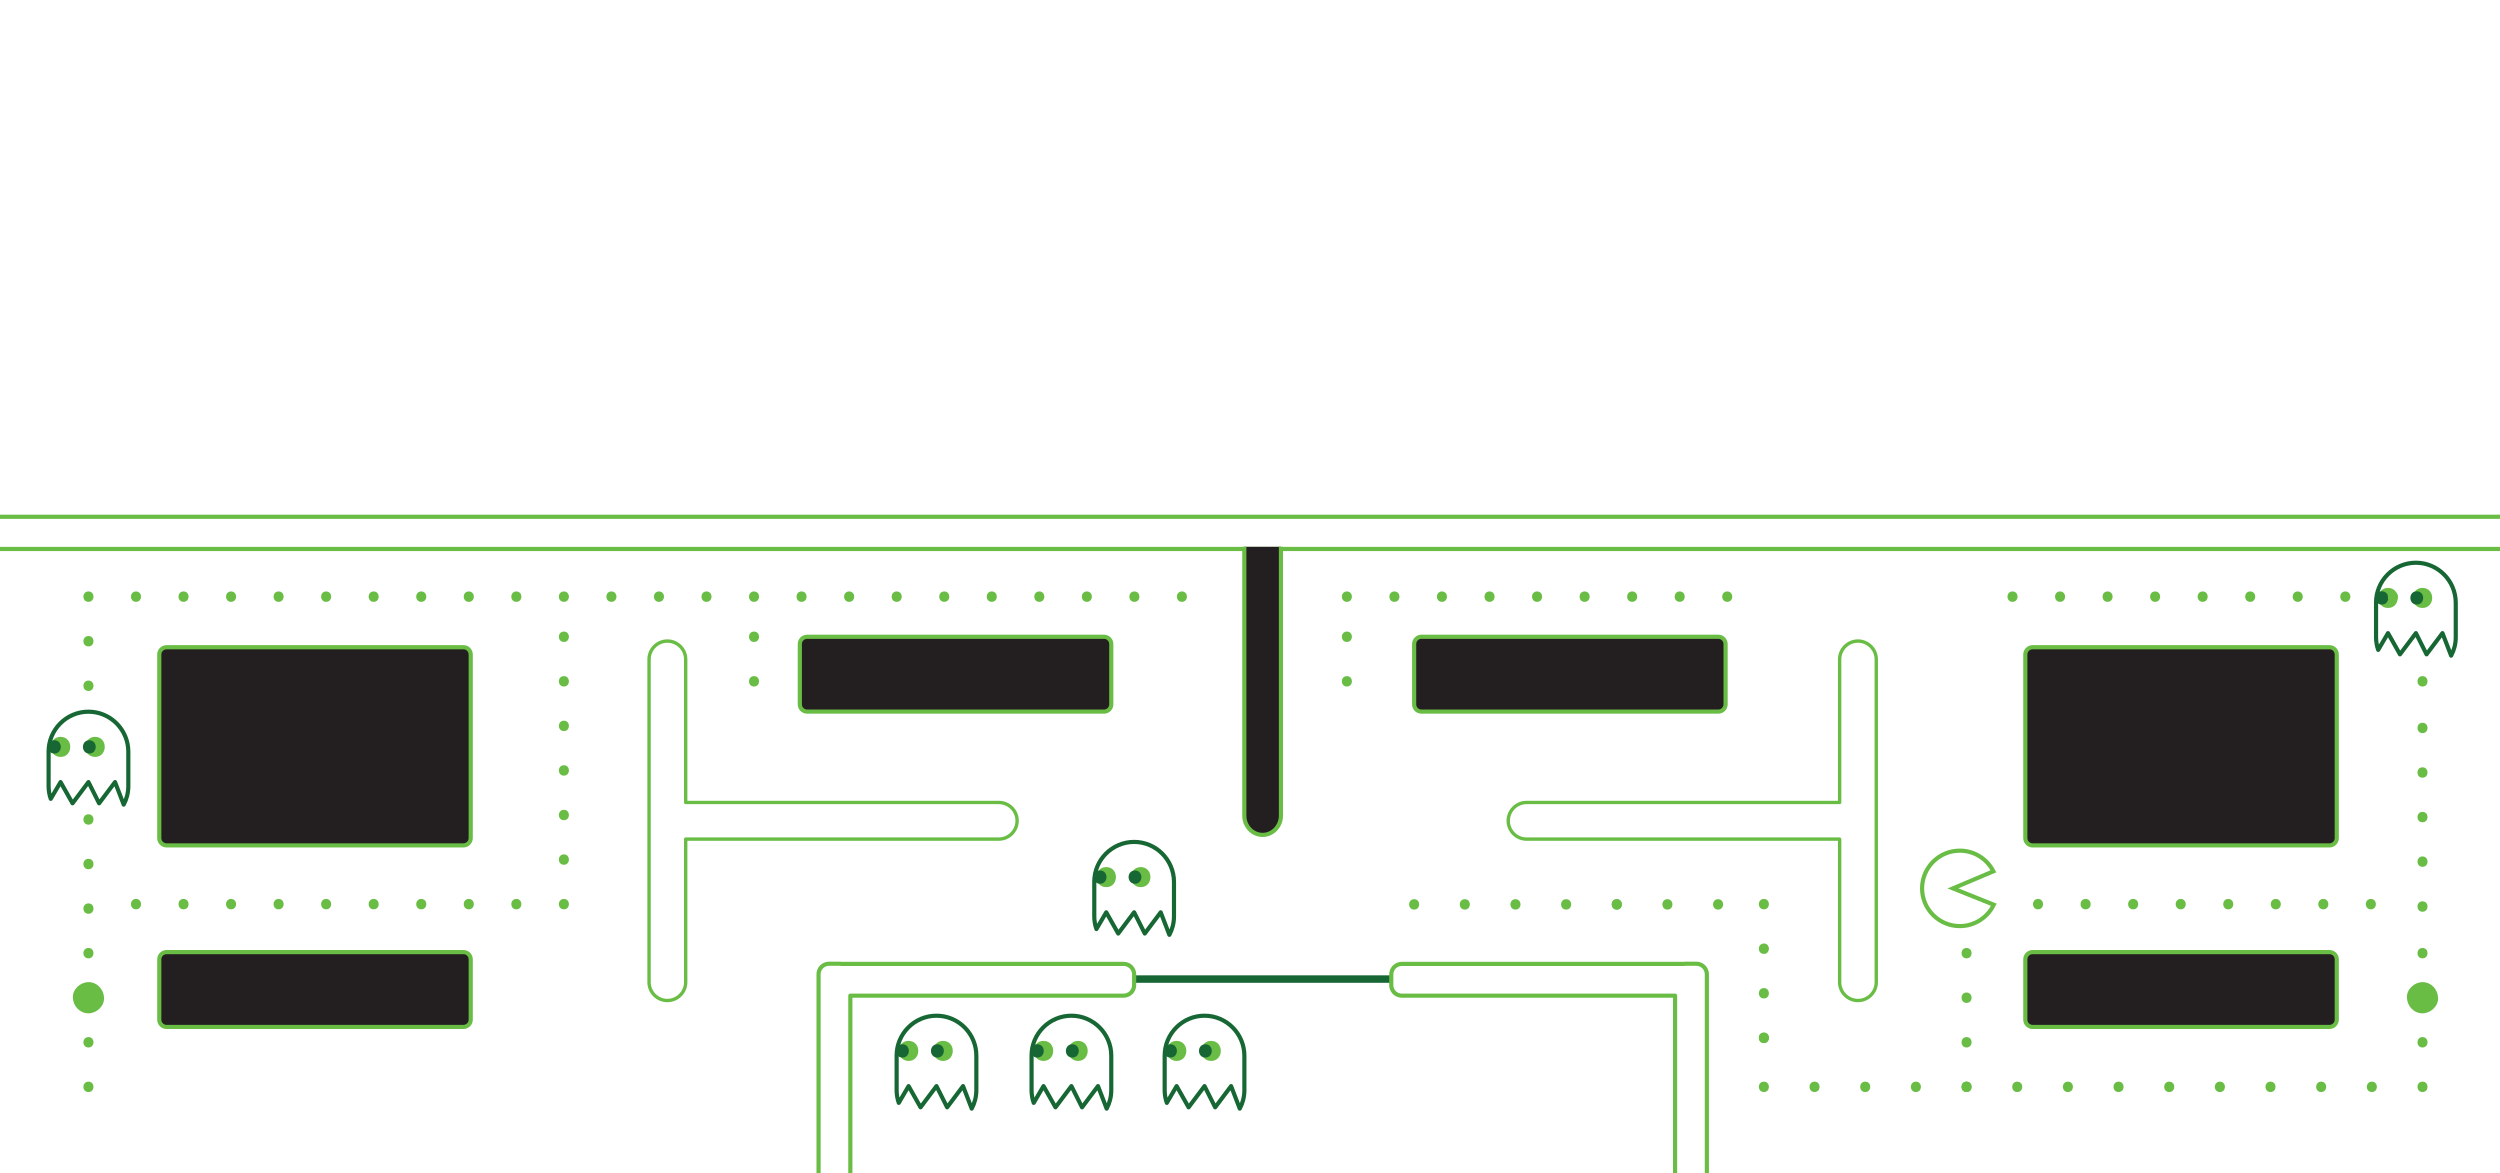 <?xml version="1.0" encoding="utf-8"?>
<!-- Generator: Adobe Illustrator 19.0.0, SVG Export Plug-In . SVG Version: 6.00 Build 0)  -->
<svg version="1.1" id="Layer_1" xmlns="http://www.w3.org/2000/svg" xmlns:xlink="http://www.w3.org/1999/xlink" x="0px" y="0px"
	 viewBox="795 10.3 3029.4 1421.7" enable-background="new 795 10.3 3029.4 1421.7" xml:space="preserve">
<g>
	<g>
		<path fill="none" stroke="#166734" stroke-width="3.9" stroke-linejoin="round" stroke-miterlimit="10" d="M3958.9,529.1
			c-13.8,0-25.1,11.3-25.1,25.1v21.7c0,2.8,0.5,5.5,1.4,8l6.2-10.6l7.5,13.4l10-13.4l6.7,13.4l10-13.4l5.4,14.2
			c1.8-3.5,2.9-7.4,2.9-11.6v-21.7C3984,540.4,3972.7,529.1,3958.9,529.1z"/>
		<g>
			<g>
				<path fill="#69BD45" d="M3963.1,557.5c8.1,0,8.1-12.6,0-12.6C3955,544.9,3955,557.5,3963.1,557.5L3963.1,557.5z"/>
			</g>
		</g>
		<g>
			<g>
				<path fill="#69BD45" d="M3941.4,557.5c8.1,0,8.1-12.6,0-12.6C3933.3,544.9,3933.3,557.5,3941.4,557.5L3941.4,557.5z"/>
			</g>
		</g>
		<g>
			<g>
				<path fill="#166734" d="M3959.5,555.4c5.4,0,5.4-8.4,0-8.4C3954.1,547.1,3954.1,555.4,3959.5,555.4L3959.5,555.4z"/>
			</g>
		</g>
		<g>
			<g>
				<path fill="#166734" d="M3937.5,555.4c5.4,0,5.4-8.4,0-8.4C3932.1,547.1,3932.1,555.4,3937.5,555.4L3937.5,555.4z"/>
			</g>
		</g>
	</g>
	<g>
		<path fill="none" stroke="#166734" stroke-width="5.044" stroke-linejoin="round" stroke-miterlimit="10" d="M1929.8,1241.1
			c-26.6,0-48.3,21.7-48.3,48.3v41.8c0,5.4,0.9,10.6,2.6,15.5l11.9-20.3l14.5,25.7l19.3-25.7l12.9,25.7l19.3-25.7l10.5,27.3
			c3.6-6.7,5.6-14.4,5.6-22.4v-41.8C1978.1,1262.8,1956.3,1241.1,1929.8,1241.1z"/>
		<g>
			<g>
				<path fill="#69BD45" d="M1937.8,1295.9c15.6,0,15.7-24.3,0-24.3C1922.2,1271.6,1922.2,1295.9,1937.8,1295.9L1937.8,1295.9z"/>
			</g>
		</g>
		<g>
			<g>
				<path fill="#69BD45" d="M1896,1295.9c15.6,0,15.7-24.3,0-24.3C1880.4,1271.6,1880.3,1295.9,1896,1295.9L1896,1295.9z"/>
			</g>
		</g>
		<g>
			<g>
				<path fill="#166734" d="M1930.9,1291.8c10.4,0,10.4-16.1,0-16.1C1920.5,1275.7,1920.5,1291.8,1930.9,1291.8L1930.9,1291.8z"/>
			</g>
		</g>
		<g>
			<g>
				<path fill="#166734" d="M1888.5,1291.8c10.4,0,10.4-16.1,0-16.1C1878.1,1275.7,1878.1,1291.8,1888.5,1291.8L1888.5,1291.8z"/>
			</g>
		</g>
	</g>
	<g>
		<path fill="none" stroke="#166734" stroke-width="5.044" stroke-linejoin="round" stroke-miterlimit="10" d="M2093.3,1241.1
			c-26.6,0-48.3,21.7-48.3,48.3v41.8c0,5.4,0.9,10.6,2.6,15.5l11.9-20.3l14.5,25.7l19.3-25.7l12.9,25.7l19.3-25.7l10.5,27.3
			c3.6-6.7,5.6-14.4,5.6-22.4v-41.8C2141.6,1262.8,2119.8,1241.1,2093.3,1241.1z"/>
		<g>
			<g>
				<path fill="#69BD45" d="M2101.3,1295.9c15.6,0,15.7-24.3,0-24.3C2085.7,1271.6,2085.7,1295.9,2101.3,1295.9L2101.3,1295.9z"/>
			</g>
		</g>
		<g>
			<g>
				<path fill="#69BD45" d="M2059.5,1295.9c15.6,0,15.7-24.3,0-24.3C2043.9,1271.6,2043.8,1295.9,2059.5,1295.9L2059.5,1295.9z"/>
			</g>
		</g>
		<g>
			<g>
				<path fill="#166734" d="M2094.4,1291.8c10.4,0,10.4-16.1,0-16.1C2084,1275.7,2084,1291.8,2094.4,1291.8L2094.4,1291.8z"/>
			</g>
		</g>
		<g>
			<g>
				<path fill="#166734" d="M2052,1291.8c10.4,0,10.4-16.1,0-16.1C2041.6,1275.7,2041.6,1291.8,2052,1291.8L2052,1291.8z"/>
			</g>
		</g>
	</g>
	<g>
		<path fill="none" stroke="#166734" stroke-width="5.044" stroke-linejoin="round" stroke-miterlimit="10" d="M2254.6,1241.1
			c-26.6,0-48.3,21.7-48.3,48.3v41.8c0,5.4,0.9,10.6,2.6,15.5l11.9-20.3l14.5,25.7l19.3-25.7l12.9,25.7l19.3-25.7l10.5,27.3
			c3.6-6.7,5.6-14.4,5.6-22.4v-41.8C2302.8,1262.8,2281.1,1241.1,2254.6,1241.1z"/>
		<g>
			<g>
				<path fill="#69BD45" d="M2262.6,1295.9c15.6,0,15.7-24.3,0-24.3C2247,1271.6,2246.9,1295.9,2262.6,1295.9L2262.6,1295.9z"/>
			</g>
		</g>
		<g>
			<g>
				<path fill="#69BD45" d="M2220.8,1295.9c15.6,0,15.7-24.3,0-24.3C2205.1,1271.6,2205.1,1295.9,2220.8,1295.9L2220.8,1295.9z"/>
			</g>
		</g>
		<g>
			<g>
				<path fill="#166734" d="M2255.6,1291.8c10.4,0,10.4-16.1,0-16.1C2245.3,1275.7,2245.3,1291.8,2255.6,1291.8L2255.6,1291.8z"/>
			</g>
		</g>
		<g>
			<g>
				<path fill="#166734" d="M2213.3,1291.8c10.4,0,10.4-16.1,0-16.1C2202.9,1275.7,2202.9,1291.8,2213.3,1291.8L2213.3,1291.8z"/>
			</g>
		</g>
	</g>
	<g>
		<path fill="none" stroke="#166734" stroke-width="5.044" stroke-linejoin="round" stroke-miterlimit="10" d="M2169.3,1030.5
			c-26.6,0-48.3,21.7-48.3,48.3v41.8c0,5.4,0.9,10.6,2.6,15.5l11.9-20.3l14.5,25.7l19.3-25.7l12.9,25.7l19.3-25.7l10.5,27.3
			c3.6-6.7,5.6-14.4,5.6-22.4v-41.8C2217.5,1052.2,2195.8,1030.5,2169.3,1030.5z"/>
		<g>
			<g>
				<path fill="#69BD45" d="M2177.3,1085.3c15.6,0,15.7-24.3,0-24.3C2161.7,1061,2161.7,1085.3,2177.3,1085.3L2177.3,1085.3z"/>
			</g>
		</g>
		<g>
			<g>
				<path fill="#69BD45" d="M2135.5,1085.3c15.6,0,15.7-24.3,0-24.3C2119.8,1061,2119.8,1085.3,2135.5,1085.3L2135.5,1085.3z"/>
			</g>
		</g>
		<g>
			<g>
				<path fill="#166734" d="M2170.3,1081.2c10.4,0,10.4-16.1,0-16.1C2160,1065.1,2160,1081.2,2170.3,1081.2L2170.3,1081.2z"/>
			</g>
		</g>
		<g>
			<g>
				<path fill="#166734" d="M2128,1081.2c10.4,0,10.4-16.1,0-16.1C2117.6,1065.1,2117.6,1081.2,2128,1081.2L2128,1081.2z"/>
			</g>
		</g>
	</g>
	<g>
		<path fill="none" stroke="#166734" stroke-width="5.044" stroke-linejoin="round" stroke-miterlimit="10" d="M902.2,872.7
			c-26.6,0-48.3,21.7-48.3,48.3v41.8c0,5.4,0.9,10.6,2.6,15.5l11.9-20.3l14.5,25.7l19.3-25.7l12.9,25.7l19.3-25.7l10.5,27.3
			c3.6-6.7,5.6-14.4,5.6-22.4V921C950.4,894.4,928.7,872.7,902.2,872.7z"/>
		<g>
			<g>
				<path fill="#69BD45" d="M910.2,927.5c15.6,0,15.7-24.3,0-24.3C894.6,903.2,894.6,927.5,910.2,927.5L910.2,927.5z"/>
			</g>
		</g>
		<g>
			<g>
				<path fill="#69BD45" d="M868.4,927.5c15.6,0,15.7-24.3,0-24.3C852.7,903.2,852.7,927.5,868.4,927.5L868.4,927.5z"/>
			</g>
		</g>
		<g>
			<g>
				<path fill="#166734" d="M903.2,923.4c10.4,0,10.4-16.1,0-16.1C892.9,907.3,892.9,923.4,903.2,923.4L903.2,923.4z"/>
			</g>
		</g>
		<g>
			<g>
				<path fill="#166734" d="M860.9,923.4c10.4,0,10.4-16.1,0-16.1C850.5,907.3,850.5,923.4,860.9,923.4L860.9,923.4z"/>
			</g>
		</g>
	</g>
	<g>
		<path fill="none" stroke="#166734" stroke-width="5.044" stroke-linejoin="round" stroke-miterlimit="10" d="M3722.5,692.2
			c-26.6,0-48.3,21.7-48.3,48.3v41.8c0,5.4,0.9,10.6,2.6,15.5l11.9-20.3l14.5,25.7l19.3-25.7l12.9,25.7l19.3-25.7l10.5,27.3
			c3.6-6.7,5.6-14.4,5.6-22.4v-41.8C3770.7,713.9,3749,692.2,3722.5,692.2z"/>
		<g>
			<g>
				<path fill="#69BD45" d="M3730.5,747c15.6,0,15.7-24.3,0-24.3C3714.9,722.7,3714.9,747,3730.5,747L3730.5,747z"/>
			</g>
		</g>
		<g>
			<g>
				<path fill="#69BD45" d="M3688.7,747c15.6,0,15.7-24.3,0-24.3C3673,722.7,3673,747,3688.7,747L3688.7,747z"/>
			</g>
		</g>
		<g>
			<g>
				<path fill="#166734" d="M3723.5,742.9c10.4,0,10.4-16.1,0-16.1C3713.2,726.8,3713.2,742.9,3723.5,742.9L3723.5,742.9z"/>
			</g>
		</g>
		<g>
			<g>
				<path fill="#166734" d="M3681.2,742.9c10.4,0,10.4-16.1,0-16.1C3670.8,726.8,3670.8,742.9,3681.2,742.9L3681.2,742.9z"/>
			</g>
		</g>
	</g>
	<g>
		<g>
			<path fill="#69BD45" d="M959.8,739.6c8.1,0,8.1-12.6,0-12.6C951.7,727,951.7,739.6,959.8,739.6L959.8,739.6z"/>
		</g>
	</g>
	<g>
		<g>
			<path fill="#69BD45" d="M902.2,739.6c8.1,0,8.1-12.6,0-12.6C894.1,727,894,739.6,902.2,739.6L902.2,739.6z"/>
		</g>
	</g>
	<g>
		<g>
			<path fill="#69BD45" d="M902.2,847.6c8.1,0,8.1-12.6,0-12.6C894.1,835,894,847.6,902.2,847.6L902.2,847.6z"/>
		</g>
	</g>
	<g>
		<g>
			<path fill="#69BD45" d="M902.2,793.6c8.1,0,8.1-12.6,0-12.6C894.1,781,894,793.6,902.2,793.6L902.2,793.6z"/>
		</g>
	</g>
	<g>
		<g>
			<path fill="#69BD45" d="M902.2,1238.2c9.9,0,19.4-8.7,18.9-18.9c-0.5-10.2-8.3-18.9-18.9-18.9c-9.9,0-19.4,8.7-18.9,18.9
				C883.7,1229.5,891.6,1238.2,902.2,1238.2L902.2,1238.2z"/>
		</g>
	</g>
	<g>
		<g>
			<path fill="#69BD45" d="M902.2,1279.6c8.1,0,8.1-12.6,0-12.6C894.1,1267,894,1279.6,902.2,1279.6L902.2,1279.6z"/>
		</g>
	</g>
	<g>
		<g>
			<path fill="#69BD45" d="M902.2,1333.6c8.1,0,8.1-12.6,0-12.6C894.1,1321,894,1333.6,902.2,1333.6L902.2,1333.6z"/>
		</g>
	</g>
	<g>
		<g>
			<path fill="#69BD45" d="M902.2,1009.6c8.1,0,8.1-12.6,0-12.6C894.1,997,894,1009.6,902.2,1009.6L902.2,1009.6z"/>
		</g>
	</g>
	<g>
		<g>
			<path fill="#69BD45" d="M902.2,1063.6c8.1,0,8.1-12.6,0-12.6C894.1,1051,894,1063.6,902.2,1063.6L902.2,1063.6z"/>
		</g>
	</g>
	<g>
		<g>
			<path fill="#69BD45" d="M902.2,1171.6c8.1,0,8.1-12.6,0-12.6C894.1,1159,894,1171.6,902.2,1171.6L902.2,1171.6z"/>
		</g>
	</g>
	<g>
		<g>
			<path fill="#69BD45" d="M902.2,1117.6c8.1,0,8.1-12.6,0-12.6C894.1,1105,894,1117.6,902.2,1117.6L902.2,1117.6z"/>
		</g>
	</g>
	<g>
		<g>
			<path fill="#69BD45" d="M3730.5,1238.2c9.9,0,19.4-8.7,18.9-18.9c-0.5-10.2-8.3-18.9-18.9-18.9c-9.9,0-19.4,8.7-18.9,18.9
				C3712.1,1229.5,3719.9,1238.2,3730.5,1238.2L3730.5,1238.2z"/>
		</g>
	</g>
	<g>
		<g>
			<path fill="#69BD45" d="M3730.5,1279.6c8.1,0,8.1-12.6,0-12.6C3722.4,1267,3722.4,1279.6,3730.5,1279.6L3730.5,1279.6z"/>
		</g>
	</g>
	<g>
		<g>
			<path fill="#69BD45" d="M3730.5,1333.6c8.1,0,8.1-12.6,0-12.6C3722.4,1321,3722.4,1333.6,3730.5,1333.6L3730.5,1333.6z"/>
		</g>
	</g>
	<g>
		<g>
			<path fill="#69BD45" d="M3730.5,1171.6c8.1,0,8.1-12.6,0-12.6C3722.4,1159,3722.4,1171.6,3730.5,1171.6L3730.5,1171.6z"/>
		</g>
	</g>
	<g>
		<g>
			<path fill="#69BD45" d="M3730.5,1115.1c8.1,0,8.1-12.6,0-12.6C3722.4,1102.5,3722.4,1115.1,3730.5,1115.1L3730.5,1115.1z"/>
		</g>
	</g>
	<g>
		<g>
			<path fill="#69BD45" d="M3730.5,952.7c8.1,0,8.1-12.6,0-12.6C3722.4,940.1,3722.4,952.7,3730.5,952.7L3730.5,952.7z"/>
		</g>
	</g>
	<g>
		<g>
			<path fill="#69BD45" d="M3730.5,1006.7c8.1,0,8.1-12.6,0-12.6C3722.4,994.1,3722.4,1006.7,3730.5,1006.7L3730.5,1006.7z"/>
		</g>
	</g>
	<g>
		<g>
			<path fill="#69BD45" d="M3730.5,1060.7c8.1,0,8.1-12.6,0-12.6C3722.4,1048.1,3722.4,1060.7,3730.5,1060.7L3730.5,1060.7z"/>
		</g>
	</g>
	<g>
		<g>
			<path fill="#69BD45" d="M3730.5,898.7c8.1,0,8.1-12.6,0-12.6C3722.4,886.1,3722.4,898.7,3730.5,898.7L3730.5,898.7z"/>
		</g>
	</g>
	<g>
		<g>
			<path fill="#69BD45" d="M3730.5,842.2c8.1,0,8.1-12.6,0-12.6C3722.4,829.6,3722.4,842.2,3730.5,842.2L3730.5,842.2z"/>
		</g>
	</g>
	<g>
		<g>
			<path fill="#69BD45" d="M3178,1225.6c8.1,0,8.1-12.6,0-12.6C3169.9,1213,3169.9,1225.6,3178,1225.6L3178,1225.6z"/>
		</g>
	</g>
	<g>
		<g>
			<path fill="#69BD45" d="M3178,1279.6c8.1,0,8.1-12.6,0-12.6C3169.9,1267,3169.9,1279.6,3178,1279.6L3178,1279.6z"/>
		</g>
	</g>
	<g>
		<g>
			<path fill="#69BD45" d="M3178,1333.6c8.1,0,8.1-12.6,0-12.6C3169.9,1321,3169.9,1333.6,3178,1333.6L3178,1333.6z"/>
		</g>
	</g>
	<g>
		<g>
			<path fill="#69BD45" d="M3178,1171.6c8.1,0,8.1-12.6,0-12.6C3169.9,1159,3169.9,1171.6,3178,1171.6L3178,1171.6z"/>
		</g>
	</g>
	<g>
		<g>
			<path fill="#69BD45" d="M1478.3,1004.2c8.1,0,8.1-12.6,0-12.6C1470.2,991.6,1470.2,1004.2,1478.3,1004.2L1478.3,1004.2z"/>
		</g>
	</g>
	<g>
		<g>
			<path fill="#69BD45" d="M1478.3,1058.2c8.1,0,8.1-12.6,0-12.6C1470.2,1045.6,1470.2,1058.2,1478.3,1058.2L1478.3,1058.2z"/>
		</g>
	</g>
	<g>
		<g>
			<path fill="#69BD45" d="M1478.3,1112.2c8.1,0,8.1-12.6,0-12.6C1470.2,1099.6,1470.2,1112.2,1478.3,1112.2L1478.3,1112.2z"/>
		</g>
	</g>
	<g>
		<g>
			<path fill="#69BD45" d="M1478.3,788.2c8.1,0,8.1-12.6,0-12.6C1470.2,775.6,1470.2,788.2,1478.3,788.2L1478.3,788.2z"/>
		</g>
	</g>
	<g>
		<g>
			<path fill="#69BD45" d="M1478.3,842.2c8.1,0,8.1-12.6,0-12.6C1470.2,829.6,1470.2,842.2,1478.3,842.2L1478.3,842.2z"/>
		</g>
	</g>
	<g>
		<g>
			<path fill="#69BD45" d="M1478.3,950.2c8.1,0,8.1-12.6,0-12.6C1470.2,937.6,1470.2,950.2,1478.3,950.2L1478.3,950.2z"/>
		</g>
	</g>
	<g>
		<g>
			<path fill="#69BD45" d="M1478.3,896.2c8.1,0,8.1-12.6,0-12.6C1470.2,883.6,1470.2,896.2,1478.3,896.2L1478.3,896.2z"/>
		</g>
	</g>
	<g>
		<g>
			<path fill="#69BD45" d="M1708.7,788.2c8.1,0,8.1-12.6,0-12.6C1700.6,775.6,1700.6,788.2,1708.7,788.2L1708.7,788.2z"/>
		</g>
	</g>
	<g>
		<g>
			<path fill="#69BD45" d="M1708.7,842.2c8.1,0,8.1-12.6,0-12.6C1700.6,829.6,1700.6,842.2,1708.7,842.2L1708.7,842.2z"/>
		</g>
	</g>
	<g>
		<g>
			<path fill="#69BD45" d="M2427.1,788.2c8.1,0,8.1-12.6,0-12.6C2419,775.6,2419,788.2,2427.1,788.2L2427.1,788.2z"/>
		</g>
	</g>
	<g>
		<g>
			<path fill="#69BD45" d="M2427.1,842.2c8.1,0,8.1-12.6,0-12.6C2419,829.6,2419,842.2,2427.1,842.2L2427.1,842.2z"/>
		</g>
	</g>
	<path fill="none" stroke="#69BD45" stroke-width="5.044" stroke-miterlimit="10" d="M3161.5,1086.8l49-20.7
		c-7.6-14.8-22.9-25-40.7-25c-25.2,0-45.7,20.5-45.7,45.7s20.5,45.7,45.7,45.7c18.1,0,33.8-10.6,41.2-25.9L3161.5,1086.8z"/>
	<g>
		
			<line fill="none" stroke="#166734" stroke-width="9.086" stroke-linejoin="round" stroke-miterlimit="10" x1="2169.3" y1="1196.7" x2="2480.9" y2="1196.7"/>
		<path fill="none" stroke="#69BD45" stroke-width="5.044" stroke-linejoin="round" stroke-miterlimit="10" d="M2850.6,1178.1
			h-13.1c-0.6,0-1.3,0.1-1.9,0.2h-342c-7,0-12.7,5.7-12.7,12.7v13.1c0,7,5.7,12.7,12.7,12.7h331.2v284.4c0,7,5.7,12.7,12.7,12.7
			h13.1c7,0,12.7-5.7,12.7-12.7v-310.4C2863.3,1183.9,2857.6,1178.1,2850.6,1178.1z"/>
		<path fill="none" stroke="#69BD45" stroke-width="5.044" stroke-linejoin="round" stroke-miterlimit="10" d="M1799.6,1178.1h13.1
			c0.6,0,1.3,0.1,1.9,0.2h342c7,0,12.7,5.7,12.7,12.7v13.1c0,7-5.7,12.7-12.7,12.7h-331.2v284.4c0,7-5.7,12.7-12.7,12.7h-13.1
			c-7,0-12.7-5.7-12.7-12.7v-310.4C1786.8,1183.9,1792.6,1178.1,1799.6,1178.1z"/>
	</g>
	
		<line fill="none" stroke="#69BD45" stroke-width="5.044" stroke-linejoin="round" stroke-miterlimit="10" x1="753.4" y1="636.5" x2="3933.9" y2="636.5"/>
	
		<line fill="none" stroke="#69BD45" stroke-width="5.044" stroke-linejoin="round" stroke-miterlimit="10" x1="753.4" y1="675.5" x2="3933.9" y2="675.5"/>
	<path fill="none" stroke="#69BD45" stroke-width="4.107" stroke-linejoin="round" stroke-miterlimit="10" d="M2005.3,982.7h-379.4
		V809.3c0-12.2-10-22.2-22.2-22.2c-12.2,0-22.2,10-22.2,22.2v391.2c0,12.2,10,22.2,22.2,22.2c12.2,0,22.2-10,22.2-22.2v-173.4h379.4
		c12.2,0,22.2-10,22.2-22.2C2027.6,992.7,2017.5,982.7,2005.3,982.7z"/>
	<path fill="none" stroke="#69BD45" stroke-width="4.107" stroke-linejoin="round" stroke-miterlimit="10" d="M2644.8,1027.1h379.4
		v173.4c0,12.2,10,22.2,22.2,22.2c12.2,0,22.2-10,22.2-22.2V809.3c0-12.2-10-22.2-22.2-22.2c-12.2,0-22.2,10-22.2,22.2v173.4h-379.4
		c-12.2,0-22.2,10-22.2,22.2C2622.6,1017.1,2632.6,1027.1,2644.8,1027.1z"/>
	<path fill="#231F20" stroke="#69BD45" stroke-width="5.044" stroke-miterlimit="10" d="M2302.8,672.9v325.8
		c0,12.8,10,23.3,22.2,23.3c12.2,0,22.2-10.5,22.2-23.3V672.9"/>
	<path fill="#231F20" stroke="#69BD45" stroke-width="5.044" stroke-miterlimit="10" d="M2141.6,790.7v73.1c0,4.9-4,8.8-8.8,8.8
		H1773c-4.9,0-8.8-4-8.8-8.8v-73.1c0-4.9,4-8.8,8.8-8.8h359.8C2137.6,781.9,2141.6,785.9,2141.6,790.7z"/>
	<path fill="#231F20" stroke="#69BD45" stroke-width="5.044" stroke-miterlimit="10" d="M1365.4,1172.8v73.1c0,4.9-4,8.8-8.8,8.8
		H996.8c-4.9,0-8.8-4-8.8-8.8v-73.1c0-4.9,4-8.8,8.8-8.8h359.8C1361.4,1164,1365.4,1167.9,1365.4,1172.8z"/>
	<path fill="#231F20" stroke="#69BD45" stroke-width="5.044" stroke-miterlimit="10" d="M3626.6,1172.8v73.1c0,4.9-4,8.8-8.8,8.8
		H3258c-4.9,0-8.8-4-8.8-8.8v-73.1c0-4.9,4-8.8,8.8-8.8h359.8C3622.6,1164,3626.6,1167.9,3626.6,1172.8z"/>
	<path fill="#231F20" stroke="#69BD45" stroke-width="5.044" stroke-miterlimit="10" d="M1365.4,803.4v222.5c0,4.9-4,8.8-8.8,8.8
		H996.8c-4.9,0-8.8-4-8.8-8.8V803.4c0-4.9,4-8.8,8.8-8.8h359.8C1361.4,794.5,1365.4,798.5,1365.4,803.4z"/>
	<path fill="#231F20" stroke="#69BD45" stroke-width="5.044" stroke-miterlimit="10" d="M3626.6,803.4v222.5c0,4.9-4,8.8-8.8,8.8
		H3258c-4.9,0-8.8-4-8.8-8.8V803.4c0-4.9,4-8.8,8.8-8.8h359.8C3622.6,794.5,3626.6,798.5,3626.6,803.4z"/>
	<path fill="#231F20" stroke="#69BD45" stroke-width="5.044" stroke-miterlimit="10" d="M2886,790.7v73.1c0,4.9-4,8.8-8.8,8.8
		h-359.8c-4.9,0-8.8-4-8.8-8.8v-73.1c0-4.9,4-8.8,8.8-8.8h359.8C2882,781.9,2886,785.9,2886,790.7z"/>
	<g>
		<g>
			<path fill="#69BD45" d="M1132.6,739.6c8.1,0,8.1-12.6,0-12.6C1124.5,727,1124.5,739.6,1132.6,739.6L1132.6,739.6z"/>
		</g>
	</g>
	<g>
		<g>
			<path fill="#69BD45" d="M1075,739.6c8.1,0,8.1-12.6,0-12.6C1066.9,727,1066.9,739.6,1075,739.6L1075,739.6z"/>
		</g>
	</g>
	<g>
		<g>
			<path fill="#69BD45" d="M1017.4,739.6c8.1,0,8.1-12.6,0-12.6C1009.3,727,1009.3,739.6,1017.4,739.6L1017.4,739.6z"/>
		</g>
	</g>
	<g>
		<g>
			<path fill="#69BD45" d="M1305.5,739.6c8.1,0,8.1-12.6,0-12.6C1297.3,727,1297.3,739.6,1305.5,739.6L1305.5,739.6z"/>
		</g>
	</g>
	<g>
		<g>
			<path fill="#69BD45" d="M1247.8,739.6c8.1,0,8.1-12.6,0-12.6C1239.7,727,1239.7,739.6,1247.8,739.6L1247.8,739.6z"/>
		</g>
	</g>
	<g>
		<g>
			<path fill="#69BD45" d="M1190.2,739.6c8.1,0,8.1-12.6,0-12.6C1182.1,727,1182.1,739.6,1190.2,739.6L1190.2,739.6z"/>
		</g>
	</g>
	<g>
		<g>
			<path fill="#69BD45" d="M1420.7,739.6c8.1,0,8.1-12.6,0-12.6C1412.6,727,1412.5,739.6,1420.7,739.6L1420.7,739.6z"/>
		</g>
	</g>
	<g>
		<g>
			<path fill="#69BD45" d="M1363.1,739.6c8.1,0,8.1-12.6,0-12.6C1354.9,727,1354.9,739.6,1363.1,739.6L1363.1,739.6z"/>
		</g>
	</g>
	<g>
		<g>
			<path fill="#69BD45" d="M959.8,1112.2c8.1,0,8.1-12.6,0-12.6C951.7,1099.6,951.7,1112.2,959.8,1112.2L959.8,1112.2z"/>
		</g>
	</g>
	<g>
		<g>
			<path fill="#69BD45" d="M1132.6,1112.2c8.1,0,8.1-12.6,0-12.6C1124.5,1099.6,1124.5,1112.2,1132.6,1112.2L1132.6,1112.2z"/>
		</g>
	</g>
	<g>
		<g>
			<path fill="#69BD45" d="M1075,1112.2c8.1,0,8.1-12.6,0-12.6C1066.9,1099.6,1066.9,1112.2,1075,1112.2L1075,1112.2z"/>
		</g>
	</g>
	<g>
		<g>
			<path fill="#69BD45" d="M1017.4,1112.2c8.1,0,8.1-12.6,0-12.6C1009.3,1099.6,1009.3,1112.2,1017.4,1112.2L1017.4,1112.2z"/>
		</g>
	</g>
	<g>
		<g>
			<path fill="#69BD45" d="M1305.5,1112.2c8.1,0,8.1-12.6,0-12.6C1297.3,1099.6,1297.3,1112.2,1305.5,1112.2L1305.5,1112.2z"/>
		</g>
	</g>
	<g>
		<g>
			<path fill="#69BD45" d="M1247.8,1112.2c8.1,0,8.1-12.6,0-12.6C1239.7,1099.6,1239.7,1112.2,1247.8,1112.2L1247.8,1112.2z"/>
		</g>
	</g>
	<g>
		<g>
			<path fill="#69BD45" d="M1190.2,1112.2c8.1,0,8.1-12.6,0-12.6C1182.1,1099.6,1182.1,1112.2,1190.2,1112.2L1190.2,1112.2z"/>
		</g>
	</g>
	<g>
		<g>
			<path fill="#69BD45" d="M1420.7,1112.2c8.1,0,8.1-12.6,0-12.6C1412.6,1099.6,1412.5,1112.2,1420.7,1112.2L1420.7,1112.2z"/>
		</g>
	</g>
	<g>
		<g>
			<path fill="#69BD45" d="M1363.1,1112.2c8.1,0,8.1-12.6,0-12.6C1354.9,1099.6,1354.9,1112.2,1363.1,1112.2L1363.1,1112.2z"/>
		</g>
	</g>
	<g>
		<g>
			<path fill="#69BD45" d="M3379.9,1112.2c8.1,0,8.1-12.6,0-12.6C3371.8,1099.6,3371.7,1112.2,3379.9,1112.2L3379.9,1112.2z"/>
		</g>
	</g>
	<g>
		<g>
			<path fill="#69BD45" d="M3322.3,1112.2c8.1,0,8.1-12.6,0-12.6C3314.1,1099.6,3314.1,1112.2,3322.3,1112.2L3322.3,1112.2z"/>
		</g>
	</g>
	<g>
		<g>
			<path fill="#69BD45" d="M3264.6,1112.2c8.1,0,8.1-12.6,0-12.6C3256.5,1099.6,3256.5,1112.2,3264.6,1112.2L3264.6,1112.2z"/>
		</g>
	</g>
	<g>
		<g>
			<path fill="#69BD45" d="M3552.7,1112.2c8.1,0,8.1-12.6,0-12.6C3544.6,1099.6,3544.6,1112.2,3552.7,1112.2L3552.7,1112.2z"/>
		</g>
	</g>
	<g>
		<g>
			<path fill="#69BD45" d="M3495.1,1112.2c8.1,0,8.1-12.6,0-12.6C3487,1099.6,3487,1112.2,3495.1,1112.2L3495.1,1112.2z"/>
		</g>
	</g>
	<g>
		<g>
			<path fill="#69BD45" d="M3437.5,1112.2c8.1,0,8.1-12.6,0-12.6C3429.4,1099.6,3429.4,1112.2,3437.5,1112.2L3437.5,1112.2z"/>
		</g>
	</g>
	<g>
		<g>
			<path fill="#69BD45" d="M3667.9,1112.2c8.1,0,8.1-12.6,0-12.6C3659.8,1099.6,3659.8,1112.2,3667.9,1112.2L3667.9,1112.2z"/>
		</g>
	</g>
	<g>
		<g>
			<path fill="#69BD45" d="M3610.3,1112.2c8.1,0,8.1-12.6,0-12.6C3602.2,1099.6,3602.2,1112.2,3610.3,1112.2L3610.3,1112.2z"/>
		</g>
	</g>
	<g>
		<g>
			<path fill="#69BD45" d="M3362.2,1333.6c8.1,0,8.1-12.6,0-12.6C3354.1,1321,3354,1333.6,3362.2,1333.6L3362.2,1333.6z"/>
		</g>
	</g>
	<g>
		<g>
			<path fill="#69BD45" d="M3300.8,1333.6c8.1,0,8.1-12.6,0-12.6C3292.7,1321,3292.7,1333.6,3300.8,1333.6L3300.8,1333.6z"/>
		</g>
	</g>
	<g>
		<g>
			<path fill="#69BD45" d="M3239.4,1333.6c8.1,0,8.1-12.6,0-12.6C3231.3,1321,3231.3,1333.6,3239.4,1333.6L3239.4,1333.6z"/>
		</g>
	</g>
	<g>
		<g>
			<path fill="#69BD45" d="M3546.3,1333.6c8.1,0,8.1-12.6,0-12.6C3538.2,1321,3538.2,1333.6,3546.3,1333.6L3546.3,1333.6z"/>
		</g>
	</g>
	<g>
		<g>
			<path fill="#69BD45" d="M3485,1333.6c8.1,0,8.1-12.6,0-12.6C3476.8,1321,3476.8,1333.6,3485,1333.6L3485,1333.6z"/>
		</g>
	</g>
	<g>
		<g>
			<path fill="#69BD45" d="M3423.6,1333.6c8.1,0,8.1-12.6,0-12.6C3415.5,1321,3415.4,1333.6,3423.6,1333.6L3423.6,1333.6z"/>
		</g>
	</g>
	<g>
		<g>
			<path fill="#69BD45" d="M3669.1,1333.6c8.1,0,8.1-12.6,0-12.6C3661,1321,3661,1333.6,3669.1,1333.6L3669.1,1333.6z"/>
		</g>
	</g>
	<g>
		<g>
			<path fill="#69BD45" d="M3607.7,1333.6c8.1,0,8.1-12.6,0-12.6C3599.6,1321,3599.6,1333.6,3607.7,1333.6L3607.7,1333.6z"/>
		</g>
	</g>
	<g>
		<g>
			<path fill="#69BD45" d="M2993.8,1333.6c8.1,0,8.1-12.6,0-12.6C2985.7,1321,2985.7,1333.6,2993.8,1333.6L2993.8,1333.6z"/>
		</g>
	</g>
	<g>
		<g>
			<path fill="#69BD45" d="M2932.4,1333.6c8.1,0,8.1-12.6,0-12.6C2924.3,1321,2924.3,1333.6,2932.4,1333.6L2932.4,1333.6z"/>
		</g>
	</g>
	<g>
		<g>
			<path fill="#69BD45" d="M3178,1333.6c8.1,0,8.1-12.6,0-12.6C3169.9,1321,3169.9,1333.6,3178,1333.6L3178,1333.6z"/>
		</g>
	</g>
	<g>
		<g>
			<path fill="#69BD45" d="M2932.4,1166.2c8.1,0,8.1-12.6,0-12.6C2924.3,1153.6,2924.3,1166.2,2932.4,1166.2L2932.4,1166.2z"/>
		</g>
	</g>
	<g>
		<g>
			<path fill="#69BD45" d="M2932.4,1220.2c8.1,0,8.1-12.6,0-12.6C2924.3,1207.6,2924.3,1220.2,2932.4,1220.2L2932.4,1220.2z"/>
		</g>
	</g>
	<g>
		<g>
			<path fill="#69BD45" d="M2932.4,1274.2c8.1,0,8.1-12.6,0-12.6C2924.3,1261.6,2924.3,1274.2,2932.4,1274.2L2932.4,1274.2z"/>
		</g>
	</g>
	<g>
		<g>
			<path fill="#69BD45" d="M2932.4,1112.2c8.1,0,8.1-12.6,0-12.6C2924.3,1099.6,2924.3,1112.2,2932.4,1112.2L2932.4,1112.2z"/>
		</g>
	</g>
	<g>
		<g>
			<path fill="#69BD45" d="M2932.4,1274.2c8.1,0,8.1-12.6,0-12.6C2924.3,1261.6,2924.3,1274.2,2932.4,1274.2L2932.4,1274.2z"/>
		</g>
	</g>
	<g>
		<g>
			<path fill="#69BD45" d="M3116.6,1333.6c8.1,0,8.1-12.6,0-12.6C3108.5,1321,3108.5,1333.6,3116.6,1333.6L3116.6,1333.6z"/>
		</g>
	</g>
	<g>
		<g>
			<path fill="#69BD45" d="M3055.2,1333.6c8.1,0,8.1-12.6,0-12.6C3047.1,1321,3047.1,1333.6,3055.2,1333.6L3055.2,1333.6z"/>
		</g>
	</g>
	<g>
		<g>
			<path fill="#69BD45" d="M2754.2,1112.5c8.1,0,8.1-12.6,0-12.6C2746,1099.9,2746,1112.5,2754.2,1112.5L2754.2,1112.5z"/>
		</g>
	</g>
	<g>
		<g>
			<path fill="#69BD45" d="M2876.9,1112.5c8.1,0,8.1-12.6,0-12.6C2868.8,1099.9,2868.8,1112.5,2876.9,1112.5L2876.9,1112.5z"/>
		</g>
	</g>
	<g>
		<g>
			<path fill="#69BD45" d="M2815.5,1112.5c8.1,0,8.1-12.6,0-12.6C2807.4,1099.9,2807.4,1112.5,2815.5,1112.5L2815.5,1112.5z"/>
		</g>
	</g>
	<g>
		<g>
			<path fill="#69BD45" d="M2570,1112.5c8.1,0,8.1-12.6,0-12.6C2561.9,1099.9,2561.9,1112.5,2570,1112.5L2570,1112.5z"/>
		</g>
	</g>
	<g>
		<g>
			<path fill="#69BD45" d="M2508.6,1112.5c8.1,0,8.1-12.6,0-12.6C2500.5,1099.9,2500.5,1112.5,2508.6,1112.5L2508.6,1112.5z"/>
		</g>
	</g>
	<g>
		<g>
			<path fill="#69BD45" d="M2754.2,1112.5c8.1,0,8.1-12.6,0-12.6C2746,1099.9,2746,1112.5,2754.2,1112.5L2754.2,1112.5z"/>
		</g>
	</g>
	<g>
		<g>
			<path fill="#69BD45" d="M2692.8,1112.5c8.1,0,8.1-12.6,0-12.6C2684.6,1099.9,2684.6,1112.5,2692.8,1112.5L2692.8,1112.5z"/>
		</g>
	</g>
	<g>
		<g>
			<path fill="#69BD45" d="M2631.4,1112.5c8.1,0,8.1-12.6,0-12.6C2623.3,1099.9,2623.2,1112.5,2631.4,1112.5L2631.4,1112.5z"/>
		</g>
	</g>
	<g>
		<g>
			<path fill="#69BD45" d="M1593.5,739.6c8.1,0,8.1-12.6,0-12.6C1585.4,727,1585.4,739.6,1593.5,739.6L1593.5,739.6z"/>
		</g>
	</g>
	<g>
		<g>
			<path fill="#69BD45" d="M1535.9,739.6c8.1,0,8.1-12.6,0-12.6C1527.8,727,1527.8,739.6,1535.9,739.6L1535.9,739.6z"/>
		</g>
	</g>
	<g>
		<g>
			<path fill="#69BD45" d="M1478.3,739.6c8.1,0,8.1-12.6,0-12.6C1470.2,727,1470.2,739.6,1478.3,739.6L1478.3,739.6z"/>
		</g>
	</g>
	<g>
		<g>
			<path fill="#69BD45" d="M1766.3,739.6c8.1,0,8.1-12.6,0-12.6C1758.2,727,1758.2,739.6,1766.3,739.6L1766.3,739.6z"/>
		</g>
	</g>
	<g>
		<g>
			<path fill="#69BD45" d="M1708.7,739.6c8.1,0,8.1-12.6,0-12.6C1700.6,727,1700.6,739.6,1708.7,739.6L1708.7,739.6z"/>
		</g>
	</g>
	<g>
		<g>
			<path fill="#69BD45" d="M1651.1,739.6c8.1,0,8.1-12.6,0-12.6C1643,727,1643,739.6,1651.1,739.6L1651.1,739.6z"/>
		</g>
	</g>
	<g>
		<g>
			<path fill="#69BD45" d="M1881.6,739.6c8.1,0,8.1-12.6,0-12.6C1873.5,727,1873.4,739.6,1881.6,739.6L1881.6,739.6z"/>
		</g>
	</g>
	<g>
		<g>
			<path fill="#69BD45" d="M1824,739.6c8.1,0,8.1-12.6,0-12.6C1815.8,727,1815.8,739.6,1824,739.6L1824,739.6z"/>
		</g>
	</g>
	<g>
		<g>
			<path fill="#69BD45" d="M2054.4,739.6c8.1,0,8.1-12.6,0-12.6C2046.3,727,2046.3,739.6,2054.4,739.6L2054.4,739.6z"/>
		</g>
	</g>
	<g>
		<g>
			<path fill="#69BD45" d="M1996.8,739.6c8.1,0,8.1-12.6,0-12.6C1988.7,727,1988.7,739.6,1996.8,739.6L1996.8,739.6z"/>
		</g>
	</g>
	<g>
		<g>
			<path fill="#69BD45" d="M1939.2,739.6c8.1,0,8.1-12.6,0-12.6C1931.1,727,1931.1,739.6,1939.2,739.6L1939.2,739.6z"/>
		</g>
	</g>
	<g>
		<g>
			<path fill="#69BD45" d="M2227.2,739.6c8.1,0,8.1-12.6,0-12.6C2219.1,727,2219.1,739.6,2227.2,739.6L2227.2,739.6z"/>
		</g>
	</g>
	<g>
		<g>
			<path fill="#69BD45" d="M2169.6,739.6c8.1,0,8.1-12.6,0-12.6C2161.5,727,2161.5,739.6,2169.6,739.6L2169.6,739.6z"/>
		</g>
	</g>
	<g>
		<g>
			<path fill="#69BD45" d="M2112,739.6c8.1,0,8.1-12.6,0-12.6C2103.9,727,2103.9,739.6,2112,739.6L2112,739.6z"/>
		</g>
	</g>
	<g>
		<g>
			<path fill="#69BD45" d="M2484.7,739.6c8.1,0,8.1-12.6,0-12.6C2476.6,727,2476.6,739.6,2484.7,739.6L2484.7,739.6z"/>
		</g>
	</g>
	<g>
		<g>
			<path fill="#69BD45" d="M2427.1,739.6c8.1,0,8.1-12.6,0-12.6C2419,727,2419,739.6,2427.1,739.6L2427.1,739.6z"/>
		</g>
	</g>
	<g>
		<g>
			<path fill="#69BD45" d="M2657.6,739.6c8.1,0,8.1-12.6,0-12.6C2649.4,727,2649.4,739.6,2657.6,739.6L2657.6,739.6z"/>
		</g>
	</g>
	<g>
		<g>
			<path fill="#69BD45" d="M2600,739.6c8.1,0,8.1-12.6,0-12.6C2591.8,727,2591.8,739.6,2600,739.6L2600,739.6z"/>
		</g>
	</g>
	<g>
		<g>
			<path fill="#69BD45" d="M2542.3,739.6c8.1,0,8.1-12.6,0-12.6C2534.2,727,2534.2,739.6,2542.3,739.6L2542.3,739.6z"/>
		</g>
	</g>
	<g>
		<g>
			<path fill="#69BD45" d="M2830.4,739.6c8.1,0,8.1-12.6,0-12.6C2822.3,727,2822.3,739.6,2830.4,739.6L2830.4,739.6z"/>
		</g>
	</g>
	<g>
		<g>
			<path fill="#69BD45" d="M2772.8,739.6c8.1,0,8.1-12.6,0-12.6C2764.7,727,2764.7,739.6,2772.8,739.6L2772.8,739.6z"/>
		</g>
	</g>
	<g>
		<g>
			<path fill="#69BD45" d="M2715.2,739.6c8.1,0,8.1-12.6,0-12.6C2707.1,727,2707,739.6,2715.2,739.6L2715.2,739.6z"/>
		</g>
	</g>
	<g>
		<g>
			<path fill="#69BD45" d="M2888,739.6c8.1,0,8.1-12.6,0-12.6C2879.9,727,2879.9,739.6,2888,739.6L2888,739.6z"/>
		</g>
	</g>
	<g>
		<g>
			<path fill="#69BD45" d="M3291.3,739.6c8.1,0,8.1-12.6,0-12.6C3283.2,727,3283.2,739.6,3291.3,739.6L3291.3,739.6z"/>
		</g>
	</g>
	<g>
		<g>
			<path fill="#69BD45" d="M3233.7,739.6c8.1,0,8.1-12.6,0-12.6C3225.6,727,3225.5,739.6,3233.7,739.6L3233.7,739.6z"/>
		</g>
	</g>
	<g>
		<g>
			<path fill="#69BD45" d="M3406.5,739.6c8.1,0,8.1-12.6,0-12.6C3398.4,727,3398.4,739.6,3406.5,739.6L3406.5,739.6z"/>
		</g>
	</g>
	<g>
		<g>
			<path fill="#69BD45" d="M3348.9,739.6c8.1,0,8.1-12.6,0-12.6C3340.8,727,3340.8,739.6,3348.9,739.6L3348.9,739.6z"/>
		</g>
	</g>
	<g>
		<g>
			<path fill="#69BD45" d="M3579.3,739.6c8.1,0,8.1-12.6,0-12.6C3571.2,727,3571.2,739.6,3579.3,739.6L3579.3,739.6z"/>
		</g>
	</g>
	<g>
		<g>
			<path fill="#69BD45" d="M3521.7,739.6c8.1,0,8.1-12.6,0-12.6C3513.6,727,3513.6,739.6,3521.7,739.6L3521.7,739.6z"/>
		</g>
	</g>
	<g>
		<g>
			<path fill="#69BD45" d="M3464.1,739.6c8.1,0,8.1-12.6,0-12.6C3456,727,3456,739.6,3464.1,739.6L3464.1,739.6z"/>
		</g>
	</g>
	<g>
		<g>
			<path fill="#69BD45" d="M3694.6,739.6c8.1,0,8.1-12.6,0-12.6C3686.5,727,3686.4,739.6,3694.6,739.6L3694.6,739.6z"/>
		</g>
	</g>
	<g>
		<g>
			<path fill="#69BD45" d="M3637,739.6c8.1,0,8.1-12.6,0-12.6C3628.8,727,3628.8,739.6,3637,739.6L3637,739.6z"/>
		</g>
	</g>
</g>
</svg>
